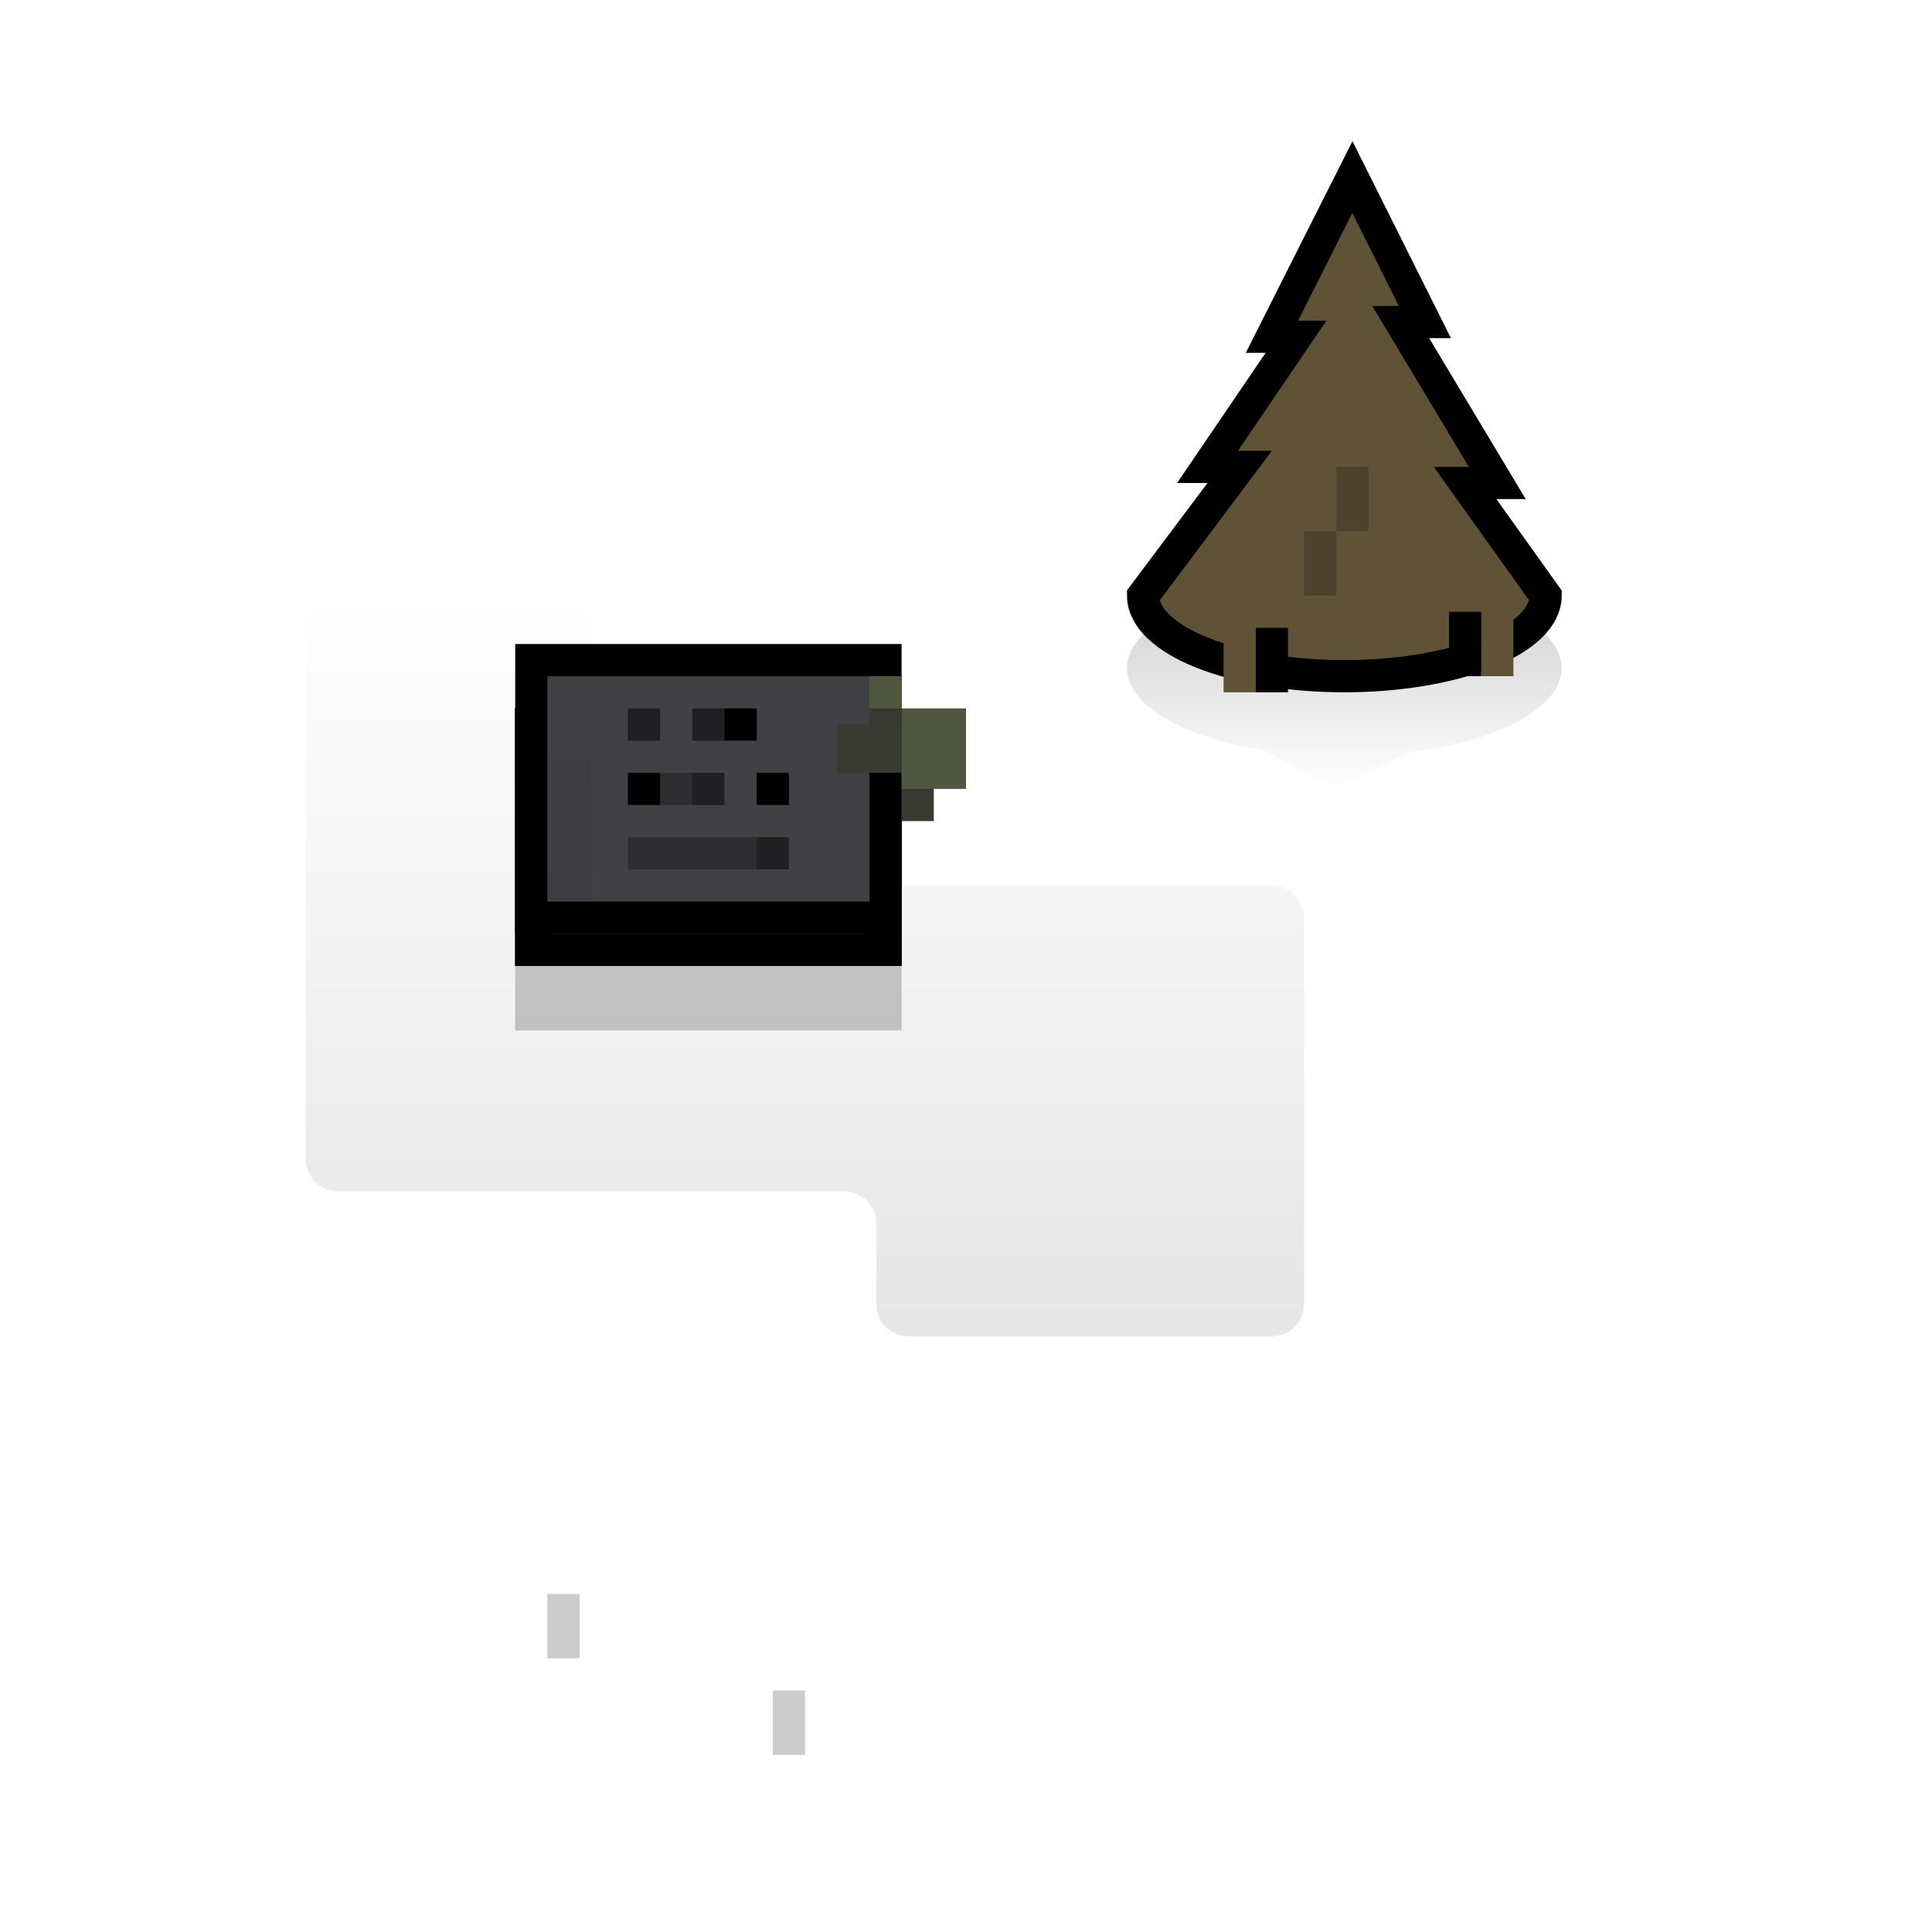 <svg width="120" height="120" viewBox="0 0 120 120" fill="none" xmlns="http://www.w3.org/2000/svg">
<rect x="34" y="99" width="2" height="4" fill="black" fill-opacity="0.2"/>
<rect x="48" y="105" width="2" height="4" fill="black" fill-opacity="0.2"/>
<path opacity="0.2" d="M32 47H56V50V64H32V61V47Z" fill="black"/>
<rect x="33" y="45" width="22" height="14" fill="#D9D9D9" stroke="black" stroke-width="2"/>
<rect x="33" y="45" width="22" height="14" fill="#404045" stroke="black" stroke-width="2"/>
<rect x="33" y="45" width="22" height="14" fill="#404045"/>
<rect x="33" y="45" width="22" height="14" fill="black" fill-opacity="0.4"/>
<rect x="33" y="45" width="22" height="14" stroke="black" stroke-width="2"/>
<rect x="33" y="41" width="22" height="16" fill="#404045" stroke="black" stroke-width="2"/>
<rect opacity="0.3" x="39" y="52" width="8" height="2" fill="black"/>
<rect opacity="0.5" x="43" y="48" width="2" height="2" fill="black"/>
<rect opacity="0.5" x="39" y="44" width="2" height="2" fill="black"/>
<rect x="39" y="48" width="2" height="2" fill="black"/>
<rect x="45" y="44" width="2" height="2" fill="black"/>
<rect opacity="0.5" x="43" y="44" width="2" height="2" fill="black"/>
<rect opacity="0.3" x="41" y="48" width="2" height="2" fill="black"/>
<rect opacity="0.5" x="47" y="52" width="2" height="2" fill="black"/>
<rect x="47" y="48" width="2" height="2" fill="black"/>
<rect x="54" y="42" width="2" height="6" fill="#383A32"/>
<rect x="52" y="45" width="2" height="3" fill="#383A32"/>
<rect x="54" y="42" width="2" height="2" fill="#505741"/>
<rect x="56" y="45" width="2" height="6" fill="#383A32"/>
<rect x="56" y="44" width="4" height="5" fill="#505741"/>
<path fill-rule="evenodd" clip-rule="evenodd" d="M96.945 42C96.981 41.835 97 41.669 97 41.5C97 38.462 90.956 36 83.5 36C76.044 36 70 38.462 70 41.5C70 41.669 70.019 41.835 70.055 42H70L70.063 42.034C70.559 44.132 73.95 45.886 78.589 46.625L83 49L87.488 46.756C92.598 46.113 96.412 44.268 96.938 42.031L97 42H96.945Z" fill="url(#paint0_linear_3722_27073)" fill-opacity="0.2"/>
<path d="M79 20.917L84 11L88.5 20H87L93 30H91L96 37C96 37.657 95.677 38.307 95.049 38.913C94.42 39.52 93.5 40.071 92.339 40.535C91.178 41 89.8 41.368 88.284 41.619C86.767 41.871 85.141 42 83.5 42C81.859 42 80.233 41.871 78.716 41.619C77.2 41.368 75.822 41 74.661 40.535C73.5 40.071 72.58 39.52 71.951 38.913C71.323 38.307 71 37.657 71 37L77 29H75L80.5 20.917H79Z" fill="#605237" stroke="black" stroke-width="2"/>
<rect opacity="0.2" x="81" y="33" width="2" height="4" fill="black"/>
<rect x="76" y="39" width="2" height="4" fill="#605237"/>
<rect width="2" height="4" transform="matrix(-1 -8.74228e-08 -8.74228e-08 1 94 38)" fill="#605237"/>
<rect width="2" height="4" transform="matrix(-1 -8.74228e-08 -8.74228e-08 1 92 38)" fill="black"/>
<rect width="2" height="4" transform="matrix(-1 8.74228e-08 8.74228e-08 1 80 39)" fill="black"/>
<rect opacity="0.2" x="83" y="29" width="2" height="4" fill="black"/>
<path opacity="0.1" d="M81 81C81 82.105 80.105 83 79 83H56.429C55.324 83 54.429 82.105 54.429 81L54.429 76C54.429 74.895 53.533 74 52.429 74H21C19.895 74 19 73.105 19 72L19 39C19 37.895 19.895 37 21 37H34.714C35.819 37 36.714 37.895 36.714 39V55.7C36.714 56.805 37.61 57.7 38.714 57.7H53.079C53.824 57.7 54.429 57.096 54.429 56.35V56.35C54.429 55.604 55.033 55 55.779 55H79C80.105 55 81 55.895 81 57V81Z" fill="url(#paint1_linear_3722_27073)"/>
<defs>
<linearGradient id="paint0_linear_3722_27073" x1="83.5" y1="36" x2="83.5" y2="49" gradientUnits="userSpaceOnUse">
<stop/>
<stop offset="1" stop-opacity="0"/>
</linearGradient>
<linearGradient id="paint1_linear_3722_27073" x1="50" y1="83" x2="50" y2="37" gradientUnits="userSpaceOnUse">
<stop/>
<stop offset="1" stop-opacity="0"/>
</linearGradient>
</defs>
</svg>
